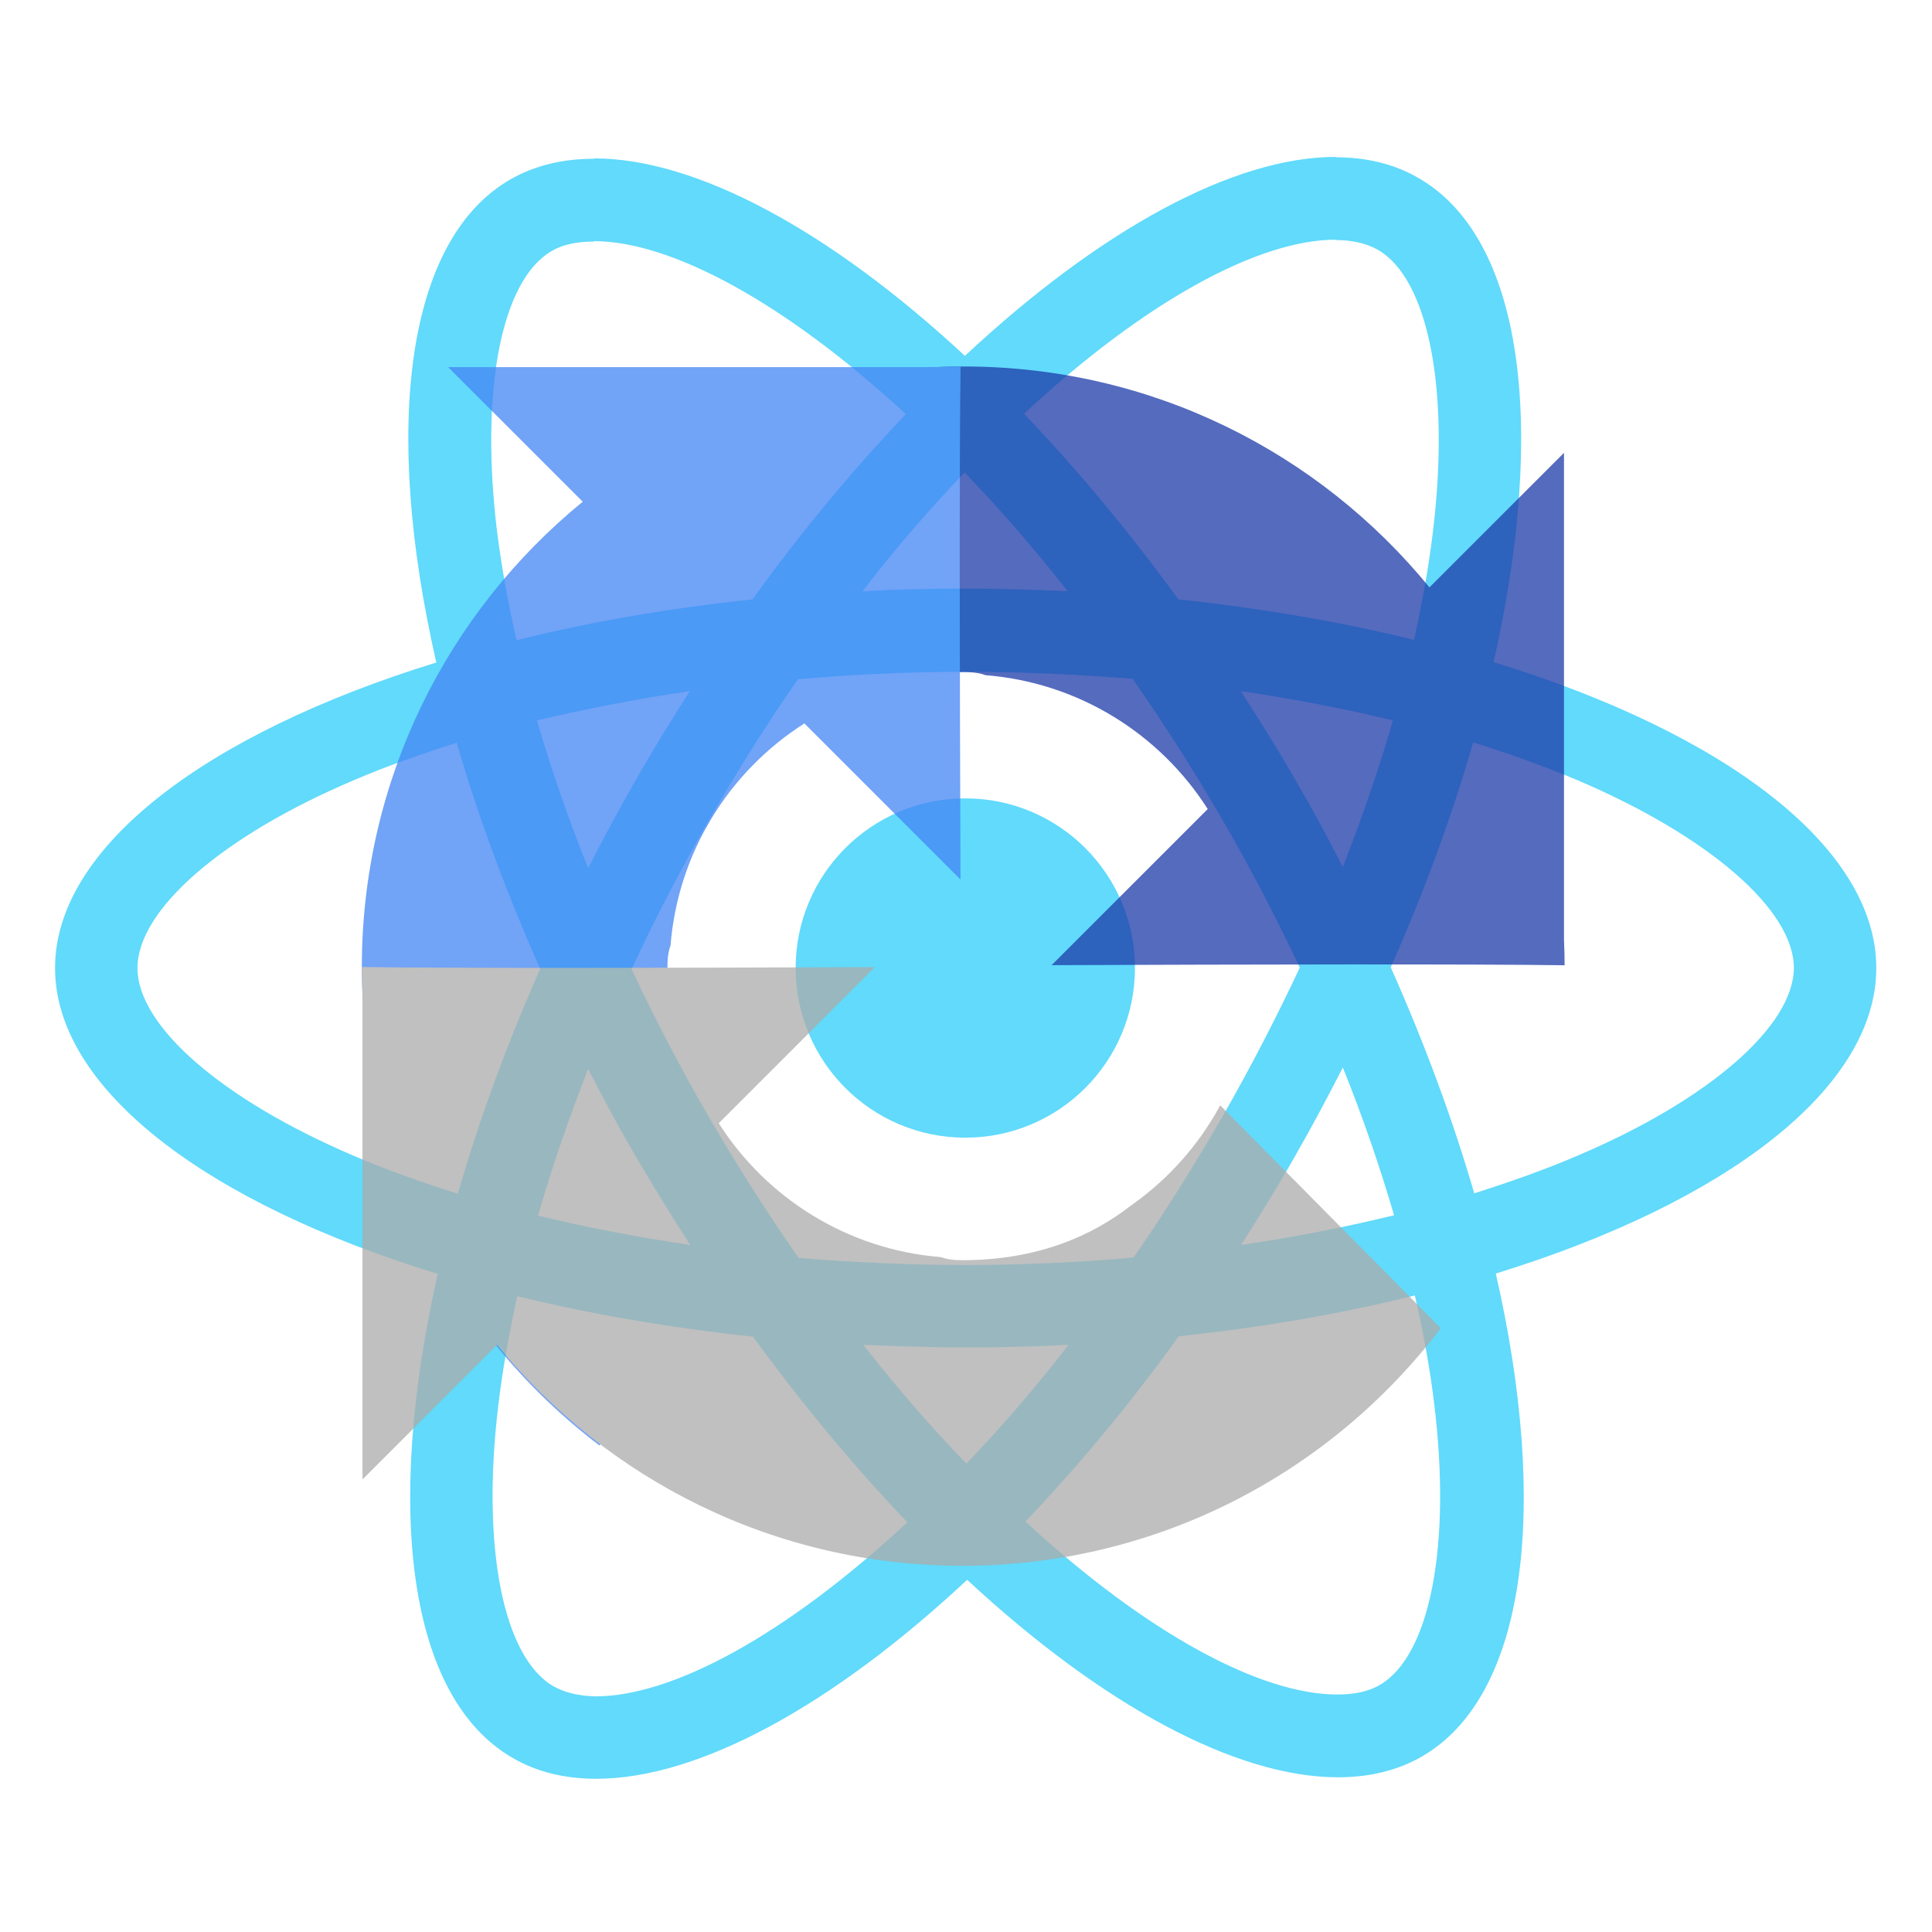 <?xml version="1.0" encoding="UTF-8" standalone="no"?>
<!-- Created with Inkscape (http://www.inkscape.org/) -->

<svg
   xmlns:dc="http://purl.org/dc/elements/1.1/"
   xmlns:cc="http://creativecommons.org/ns#"
   xmlns:rdf="http://www.w3.org/1999/02/22-rdf-syntax-ns#"
   xmlns:svg="http://www.w3.org/2000/svg"
   xmlns="http://www.w3.org/2000/svg"
   xmlns:sodipodi="http://sodipodi.sourceforge.net/DTD/sodipodi-0.dtd"
   xmlns:inkscape="http://www.inkscape.org/namespaces/inkscape"
   width="179"
   height="179"
   viewBox="0 0 47.36 47.36"
   version="1.1"
   id="svg8"
   inkscape:version="0.92.4 (unknown)"
   sodipodi:docname="logo.svg">
  <defs
     id="defs2" />
  <sodipodi:namedview
     id="base"
     pagecolor="#ffffff"
     bordercolor="#666666"
     borderopacity="1.0"
     inkscape:pageopacity="0.0"
     inkscape:pageshadow="2"
     inkscape:zoom="0.49497475"
     inkscape:cx="-227.96195"
     inkscape:cy="-0.63911458"
     inkscape:document-units="mm"
     inkscape:current-layer="layer2"
     showgrid="false"
     fit-margin-top="5"
     fit-margin-left="5"
     fit-margin-right="5"
     fit-margin-bottom="5"
     units="px" />
  <g
     inkscape:groupmode="layer"
     id="layer2"
     inkscape:label="logo"
     transform="translate(-75.594,-23.594)"
     style="display:inline">
    <g
       style="display:inline"
       id="g854"
       transform="matrix(0.091,0,0,0.091,60.955,20.342)">
      <path
         id="path846"
         d="m 666.3,296.5 c 0,-32.5 -40.7,-63.3 -103.1,-82.4 14.4,-63.6 8,-114.2 -20.2,-130.4 -6.5,-3.8 -14.1,-5.6 -22.4,-5.6 v 22.3 c 4.6,0 8.3,0.9 11.4,2.6 13.6,7.8 19.5,37.5 14.9,75.7 -1.1,9.4 -2.9,19.3 -5.1,29.4 -19.6,-4.8 -41,-8.5 -63.5,-10.9 -13.5,-18.5 -27.5,-35.3 -41.6,-50 32.6,-30.3 63.2,-46.9 84,-46.9 V 78 c 0,0 0,0 0,0 -27.5,0 -63.5,19.6 -99.9,53.6 C 384.4,97.8 348.4,78.4 320.9,78.4 v 22.3 c 20.7,0 51.4,16.5 84,46.6 -14,14.7 -28,31.4 -41.3,49.9 -22.6,2.4 -44,6.1 -63.6,11 -2.3,-10 -4,-19.7 -5.2,-29 -4.7,-38.2 1.1,-67.9 14.6,-75.8 3,-1.8 6.9,-2.6 11.5,-2.6 V 78.5 c 0,0 0,0 0,0 -8.4,0 -16,1.8 -22.6,5.6 -28.1,16.2 -34.4,66.7 -19.9,130.1 -62.2,19.2 -102.7,49.9 -102.7,82.3 0,32.5 40.7,63.3 103.1,82.4 -14.4,63.6 -8,114.2 20.2,130.4 6.5,3.8 14.1,5.6 22.5,5.6 27.5,0 63.5,-19.6 99.9,-53.6 36.4,33.8 72.4,53.2 99.9,53.2 8.4,0 16,-1.8 22.6,-5.6 28.1,-16.2 34.4,-66.7 19.9,-130.1 62,-19.1 102.5,-49.9 102.5,-82.3 z M 536.1,229.8 c -3.7,12.9 -8.3,26.2 -13.5,39.5 -4.1,-8 -8.4,-16 -13.1,-24 -4.6,-8 -9.5,-15.8 -14.4,-23.4 14.2,2.1 27.9,4.7 41,7.9 z m -45.8,106.5 c -7.8,13.5 -15.8,26.3 -24.1,38.2 -14.9,1.3 -30,2 -45.2,2 -15.1,0 -30.2,-0.7 -45,-1.9 -8.3,-11.9 -16.4,-24.6 -24.2,-38 -7.6,-13.1 -14.5,-26.4 -20.8,-39.8 6.2,-13.4 13.2,-26.8 20.7,-39.9 7.8,-13.5 15.8,-26.3 24.1,-38.2 14.9,-1.3 30,-2 45.2,-2 15.1,0 30.2,0.7 45,1.9 8.3,11.9 16.4,24.6 24.2,38 7.6,13.1 14.5,26.4 20.8,39.8 -6.3,13.4 -13.2,26.8 -20.7,39.9 z m 32.3,-13 c 5.4,13.4 10,26.8 13.8,39.8 -13.1,3.2 -26.9,5.9 -41.2,8 4.9,-7.7 9.8,-15.6 14.4,-23.7 4.6,-8 8.9,-16.1 13,-24.1 z M 421.2,430 c -9.3,-9.6 -18.6,-20.3 -27.8,-32 9,0.4 18.2,0.7 27.5,0.7 9.4,0 18.7,-0.2 27.8,-0.7 -9,11.7 -18.3,22.4 -27.5,32 z m -74.4,-58.9 c -14.2,-2.1 -27.9,-4.7 -41,-7.9 3.7,-12.9 8.3,-26.2 13.5,-39.5 4.1,8 8.4,16 13.1,24 4.7,8 9.5,15.8 14.4,23.4 z M 420.7,163 c 9.3,9.6 18.6,20.3 27.8,32 -9,-0.4 -18.2,-0.7 -27.5,-0.7 -9.4,0 -18.7,0.2 -27.8,0.7 9,-11.7 18.3,-22.4 27.5,-32 z m -74,58.9 c -4.9,7.7 -9.8,15.6 -14.4,23.7 -4.6,8 -8.9,16 -13,24 -5.4,-13.4 -10,-26.8 -13.8,-39.8 13.1,-3.1 26.9,-5.8 41.2,-7.9 z m -90.5,125.2 c -35.4,-15.1 -58.3,-34.9 -58.3,-50.6 0,-15.7 22.9,-35.6 58.3,-50.6 8.6,-3.7 18,-7 27.7,-10.1 5.7,19.6 13.2,40 22.5,60.9 -9.2,20.8 -16.6,41.1 -22.2,60.6 -9.9,-3.1 -19.3,-6.5 -28,-10.2 z M 310,490 c -13.6,-7.8 -19.5,-37.5 -14.9,-75.7 1.1,-9.4 2.9,-19.3 5.1,-29.4 19.6,4.8 41,8.5 63.5,10.9 13.5,18.5 27.5,35.3 41.6,50 -32.6,30.3 -63.2,46.9 -84,46.9 -4.5,-0.1 -8.3,-1 -11.3,-2.7 z m 237.2,-76.2 c 4.7,38.2 -1.1,67.9 -14.6,75.8 -3,1.8 -6.9,2.6 -11.5,2.6 -20.7,0 -51.4,-16.5 -84,-46.6 14,-14.7 28,-31.4 41.3,-49.9 22.6,-2.4 44,-6.1 63.6,-11 2.3,10.1 4.1,19.8 5.2,29.1 z m 38.5,-66.7 c -8.6,3.7 -18,7 -27.7,10.1 -5.7,-19.6 -13.2,-40 -22.5,-60.9 9.2,-20.8 16.6,-41.1 22.2,-60.6 9.9,3.1 19.3,6.5 28.1,10.2 35.4,15.1 58.3,34.9 58.3,50.6 -0.1,15.7 -23,35.6 -58.4,50.6 z"
         inkscape:connector-curvature="0"
         style="fill:#61dafb" />
      <polygon
         id="polygon848"
         points=""
         style="fill:#61dafb" />
      <circle
         id="circle850"
         r="45.7"
         cy="296.5"
         cx="420.9"
         style="fill:#61dafb" />
      <polygon
         id="polygon852"
         points=""
         style="fill:#61dafb" />
    </g>
    <g
       id="g888"
       transform="matrix(0.351,0,0,0.351,72.53,22.653)"
       style="display:inline;opacity:0.751">
      <g
         id="g893"
         transform="translate(1,8.033)">
        <path
           inkscape:connector-curvature="0"
           d="m 117,62.063 c -0.002,-0.602 -0.016,-1.201 -0.043,-1.798 v -33.991 l -9.397,9.397 c -7.691,-9.414 -19.391,-15.427 -32.496,-15.427 -13.638,0 -25.754,6.51 -33.413,16.591 l 15.403,15.565 c 1.51,-2.792 3.654,-5.189 6.239,-7 2.689,-2.099 6.499,-3.814 11.77,-3.814 0.637,0 1.128,0.074 1.489,0.215 6.53,0.515 12.191,4.119 15.524,9.35 l -10.903,10.903 c 13.81,-0.054 29.411,-0.086 35.825,0.007"
           style="fill:#1c3aa9"
           id="path868" />
        <path
           inkscape:connector-curvature="0"
           d="m 74.819,20.246 c -0.602,0.002 -1.201,0.016 -1.798,0.043 h -33.991 l 9.397,9.397 c -9.414,7.691 -15.427,19.391 -15.427,32.496 0,13.638 6.51,25.754 16.591,33.413 l 15.565,-15.403 c -2.792,-1.51 -5.189,-3.654 -7,-6.239 -2.098,-2.689 -3.814,-6.499 -3.814,-11.77 0,-0.637 0.074,-1.128 0.215,-1.489 0.515,-6.53 4.119,-12.191 9.35,-15.524 l 10.903,10.903 c -0.054,-13.81 -0.086,-29.411 0.007,-35.825"
           style="fill:#4285f4"
           id="path870" />
        <path
           inkscape:connector-curvature="0"
           d="m 33.002,62.181 c 0.002,0.602 0.016,1.201 0.043,1.798 v 33.991 l 9.397,-9.397 c 7.691,9.414 19.391,15.427 32.496,15.427 13.638,0 25.754,-6.51 33.413,-16.591 L 92.948,71.844 c -1.51,2.792 -3.654,5.189 -6.239,7 -2.689,2.099 -6.499,3.814 -11.77,3.814 -0.637,0 -1.128,-0.074 -1.489,-0.215 -6.53,-0.515 -12.191,-4.119 -15.524,-9.35 l 10.903,-10.903 c -13.81,0.054 -29.411,0.086 -35.825,-0.007"
           style="fill:#ababab"
           id="path872" />
      </g>
    </g>
  </g>
</svg>
